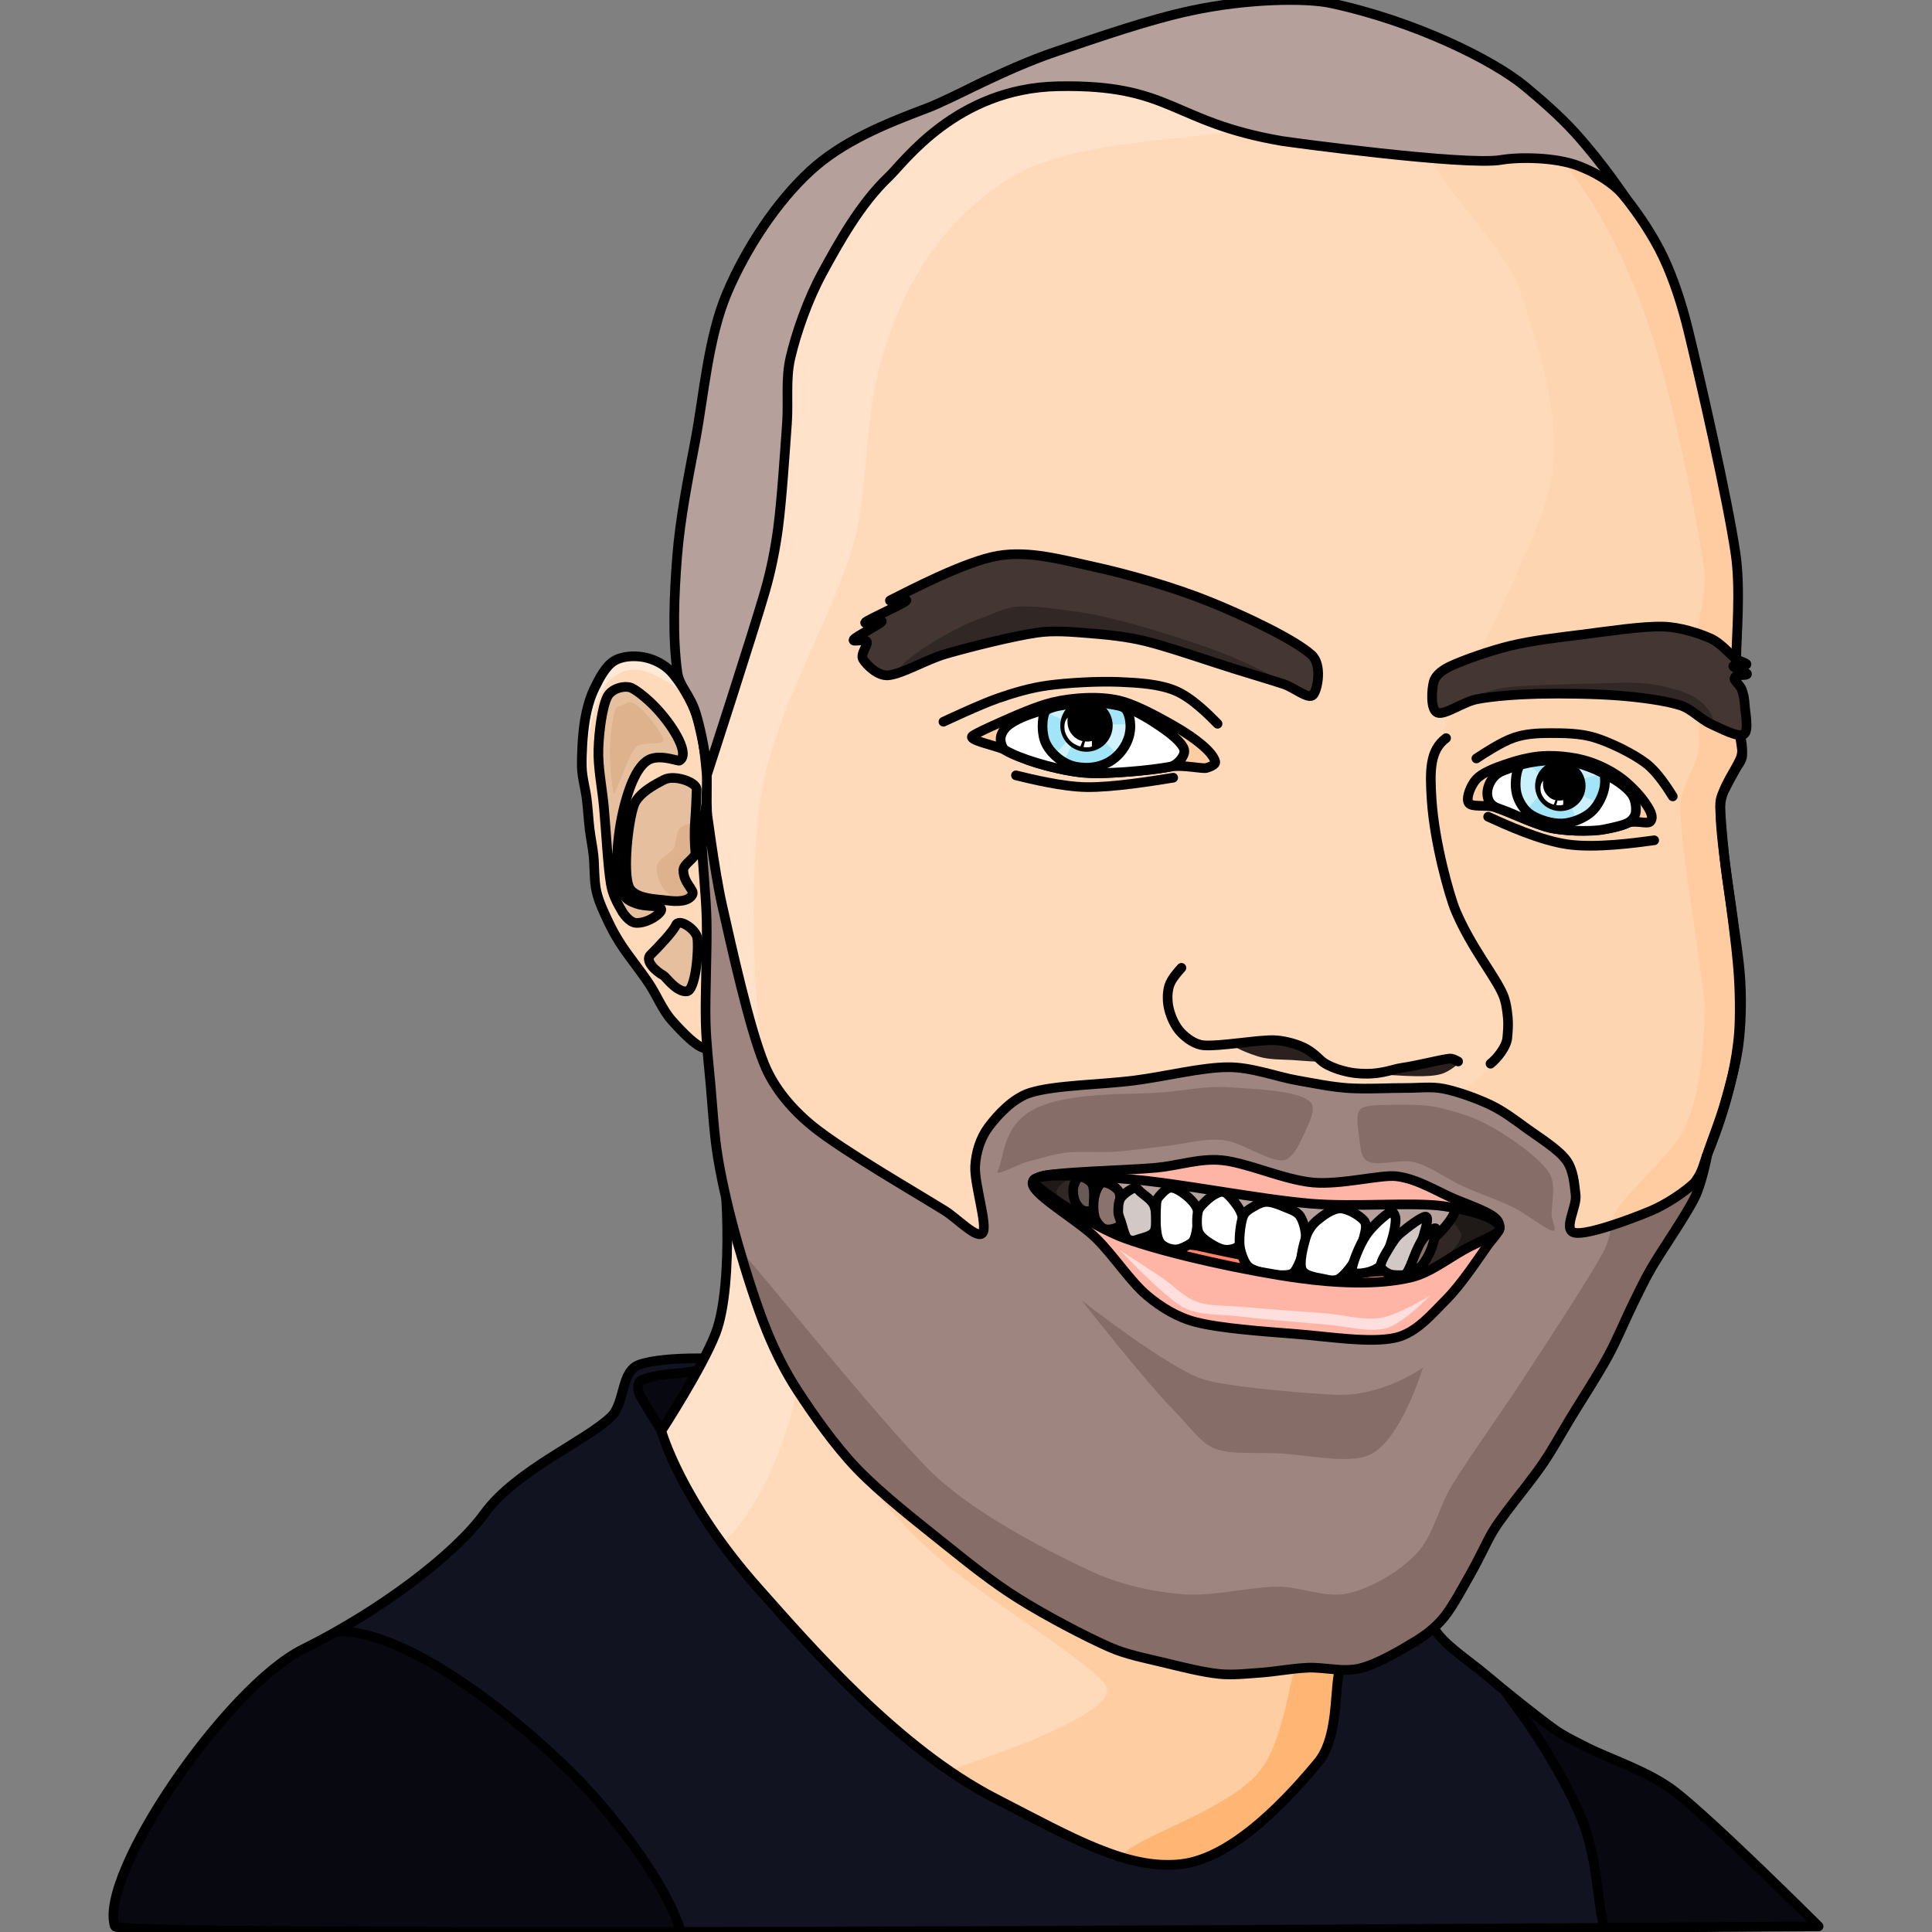 <?xml version="1.0" encoding="UTF-8" standalone="no"?><!DOCTYPE svg PUBLIC "-//W3C//DTD SVG 1.1//EN" "http://www.w3.org/Graphics/SVG/1.1/DTD/svg11.dtd"><svg width="100%" height="100%" viewBox="0 0 200 200" version="1.1" xmlns="http://www.w3.org/2000/svg" xmlns:xlink="http://www.w3.org/1999/xlink" xml:space="preserve" xmlns:serif="http://www.serif.com/" style="fill-rule:evenodd;clip-rule:evenodd;stroke-linecap:round;stroke-linejoin:round;stroke-miterlimit:1.5;"><rect x="0" y="0" width="200" height="200" fill="#808080" stroke="none"/><g id="Self"><path id="Shirt" d="M11.892,199.412c-1.73,-5.381 11.597,-24.778 19.475,-28.684c8.13,-4.031 15.725,-9.85 18.74,-13.992c3.328,-4.573 10.463,-7.491 13.143,-10.069c1.476,-1.421 0.996,-4.735 2.933,-5.4c2.729,-0.937 8.991,-0.741 13.441,-0.221c11.853,1.384 46.265,4.817 57.676,8.527c5.537,1.8 8.937,10.577 10.791,13.735c0.882,1.501 -0.518,3.695 0.337,5.211c0.943,1.672 3.489,3.28 5.321,4.821c2.075,1.747 5.374,4.397 7.132,5.658c1.06,0.76 2.257,1.31 3.416,1.909c2.076,1.071 6.374,2.461 9.041,4.52c3.994,3.084 14.923,13.985 14.923,13.985c0,0 -175.943,1.324 -176.369,0Z" style="fill:#111321;"/><clipPath id="_clip1"><path d="M11.892,199.412c-1.73,-5.381 11.597,-24.778 19.475,-28.684c8.13,-4.031 15.725,-9.85 18.74,-13.992c3.328,-4.573 10.463,-7.491 13.143,-10.069c1.476,-1.421 0.996,-4.735 2.933,-5.4c2.729,-0.937 8.991,-0.741 13.441,-0.221c11.853,1.384 46.265,4.817 57.676,8.527c5.537,1.8 8.937,10.577 10.791,13.735c0.882,1.501 -0.518,3.695 0.337,5.211c0.943,1.672 3.489,3.28 5.321,4.821c2.075,1.747 5.374,4.397 7.132,5.658c1.06,0.76 2.257,1.31 3.416,1.909c2.076,1.071 6.374,2.461 9.041,4.52c3.994,3.084 14.923,13.985 14.923,13.985c0,0 -175.943,1.324 -176.369,0Z"/></clipPath><g clip-path="url(#_clip1)"><path d="M71.343,152.192c-1.173,-1.426 -4.27,-6.219 -5.1,-7.768c-0.24,-0.448 -0.317,-1.267 0.124,-1.522c0.651,-0.377 2.503,-0.643 3.785,-0.741c1.975,-0.151 7.05,-1.33 8.065,-0.164c1.015,1.165 -1.152,5.328 -1.975,7.159c-0.661,1.472 -2.146,3.321 -2.963,3.827c-0.592,0.367 -1.493,-0.252 -1.936,-0.791Z" style="fill-opacity:0.502;stroke:#000;stroke-width:1px;"/><path d="M34.823,168.892c7.721,-0.329 20.534,10.38 26.14,16.496c4.854,5.296 14.352,18.056 7.497,20.204c-10.042,3.146 -58.782,1.712 -67.753,-1.325c-6.915,-2.341 8.859,-11.647 13.927,-16.901c5.686,-5.896 12.467,-18.144 20.189,-18.474Z" style="fill-opacity:0.502;stroke:#000;stroke-width:1px;"/><path d="M155.789,173.414c2.9,0.985 14.719,7.738 20.818,12.388c5.865,4.472 17.034,12.635 15.777,15.512c-1.256,2.876 -18.621,3.689 -23.314,1.749c-4.386,-1.812 -2.834,-6.996 -4.845,-13.386c-0.904,-2.873 -2.84,-6.342 -5.016,-9.787c-2.194,-3.473 -5.731,-7.262 -3.42,-6.476Z" style="fill-opacity:0.502;stroke:#000;stroke-width:1px;"/></g><path d="M11.892,199.412c-1.73,-5.381 11.597,-24.778 19.475,-28.684c8.13,-4.031 15.725,-9.85 18.74,-13.992c3.328,-4.573 10.463,-7.491 13.143,-10.069c1.476,-1.421 0.996,-4.735 2.933,-5.4c2.729,-0.937 8.991,-0.741 13.441,-0.221c11.853,1.384 46.265,4.817 57.676,8.527c5.537,1.8 8.937,10.577 10.791,13.735c0.882,1.501 -0.518,3.695 0.337,5.211c0.943,1.672 3.489,3.28 5.321,4.821c2.075,1.747 5.374,4.397 7.132,5.658c1.06,0.76 2.257,1.31 3.416,1.909c2.076,1.071 6.374,2.461 9.041,4.52c3.994,3.084 14.923,13.985 14.923,13.985c0,0 -175.943,1.324 -176.369,0Z" style="fill:none;stroke:#000;stroke-width:1px;"/><path id="Neck" d="M74.393,118.5c0.814,1.626 1.652,14.466 -0.319,19.541c-1.393,3.586 -5.614,10.081 -5.614,10.081c0,0 1.986,7.244 10.022,16.28c5.444,6.121 14.448,16.569 24.575,21.788c8.036,4.142 13.653,7.406 19.216,6.782c5.564,-0.625 11.449,-7.256 14.165,-10.528c1.99,-2.398 1.722,-6.682 2.13,-9.104c0.3,-1.787 1.69,-4.249 0.313,-5.426c-10.696,-9.14 -69.815,-60.048 -64.488,-49.414Z" style="fill:#ffdaba;"/><clipPath id="_clip2"><path d="M74.393,118.5c0.814,1.626 1.652,14.466 -0.319,19.541c-1.393,3.586 -5.614,10.081 -5.614,10.081c0,0 1.986,7.244 10.022,16.28c5.444,6.121 14.448,16.569 24.575,21.788c8.036,4.142 13.653,7.406 19.216,6.782c5.564,-0.625 11.449,-7.256 14.165,-10.528c1.99,-2.398 1.722,-6.682 2.13,-9.104c0.3,-1.787 1.69,-4.249 0.313,-5.426c-10.696,-9.14 -69.815,-60.048 -64.488,-49.414Z"/></clipPath><g clip-path="url(#_clip2)"><path d="M85.343,186.521c7.554,-1.141 29.95,-8.115 29.27,-11.724c-0.319,-1.694 -10.502,-7.99 -15.639,-12.015c-6.968,-5.459 -11.058,-11.962 -15.473,-17.415c-7.93,-9.796 60.667,-2.276 69.879,4.75c9.211,7.026 -6.805,28.532 -14.612,37.407c-7.754,8.814 -23.329,16.009 -32.234,15.842c-8.904,-0.167 -29.543,-15.584 -21.191,-16.845Z" style="fill:#ffcda2;"/><path d="M116.411,191.817c1.949,-1.902 10.696,-4.526 13.881,-8.341c3.185,-3.815 3.106,-11.917 5.23,-14.547c1.594,-1.975 6.212,-2.774 7.511,-1.237c1.3,1.538 0.93,7.032 0.285,10.459c-0.855,4.548 -1.299,14.041 -5.419,16.83c-4.12,2.789 -15.72,0.432 -19.302,-0.095c-1.242,-0.183 -3.085,-2.192 -2.186,-3.069Z" style="fill:#ffb675;"/><path d="M69.957,160.604c4.166,3.754 12.321,-8.699 13.183,-21.474c0.475,-7.036 -2.179,-16.192 -4.199,-19.872c-1.318,-2.403 -6.473,-4.539 -7.919,-2.211c-2.769,4.454 -8.515,21.679 -8.692,28.939c-0.134,5.494 4.823,12.092 7.627,14.618Z" style="fill:#ffe2c9;"/></g><path d="M74.393,118.5c0.814,1.626 1.652,14.466 -0.319,19.541c-1.393,3.586 -5.614,10.081 -5.614,10.081c0,0 1.986,7.244 10.022,16.28c5.444,6.121 14.448,16.569 24.575,21.788c8.036,4.142 13.653,7.406 19.216,6.782c5.564,-0.625 11.449,-7.256 14.165,-10.528c1.99,-2.398 1.722,-6.682 2.13,-9.104c0.3,-1.787 1.69,-4.249 0.313,-5.426c-10.696,-9.14 -69.815,-60.048 -64.488,-49.414Z" style="fill:none;stroke:#000;stroke-width:1px;"/><g id="Face"><path d="M179.731,68.218c-0.004,0.26 -0.189,0.468 -0.302,0.741c-0.175,0.421 -0.307,0.913 -0.345,1.343c-0.08,0.912 0.352,1.804 0.368,2.439c0.02,0.766 0.327,1.498 0.451,2.255c0.15,0.913 0.491,2.451 0.451,3.225c-0.028,0.527 -0.451,0.954 -0.694,1.422c-0.248,0.48 -0.552,0.961 -0.798,1.457c-0.254,0.515 -0.605,1.081 -0.728,1.63c-0.122,0.543 -0.049,1.115 -0.011,1.67c0.08,1.154 0.289,3.559 0.488,5.257c0.193,1.649 0.49,3.285 0.705,4.932c0.261,2.014 0.758,4.886 0.867,7.153c0.102,2.149 0.054,4.372 -0.217,6.45c-0.266,2.042 -0.894,4.2 -1.409,6.016c-0.469,1.654 -1.274,3.685 -1.68,4.877c-0.258,0.757 -0.329,1.602 -0.759,2.277c-0.807,1.266 -2.366,3.888 -4.081,5.323c-2.279,1.907 -6.353,4.148 -9.593,6.12c-4.576,2.784 -10.942,10.603 -17.863,10.585c-10.419,-0.028 -34.457,-7.195 -44.656,-10.751c-6.181,-2.155 -12.708,-7.801 -16.539,-10.585c-2.398,-1.742 -5.61,-3.278 -6.451,-6.12c-1.726,-5.838 -3.285,-23.623 -3.909,-28.909c-0.11,-0.929 0.143,-2.136 0.166,-2.802c0.014,-0.398 -0.023,-0.856 -0.028,-1.193c-0.003,-0.278 0.004,-0.555 0,-0.833c-0.004,-0.319 -0.023,-0.777 -0.027,-1.082c-0.004,-0.25 -0.001,-0.499 0,-0.749c0.001,-0.306 0.013,-0.725 0.006,-1.087c-0.027,-1.571 -0.298,-5.8 -0.172,-8.336c0.114,-2.312 0.425,-4.621 0.926,-6.881c0.816,-3.682 2.867,-10.091 3.969,-15.216c1.232,-5.723 2.195,-14.859 3.417,-19.123c0.694,-2.419 2.457,-4.406 3.917,-6.457c1.747,-2.452 3.914,-5.944 6.563,-8.256c2.888,-2.521 7.625,-5.529 10.765,-6.87c2.502,-1.069 5.933,-0.979 8.077,-1.175c1.589,-0.145 3.207,-0.219 4.787,0c6.227,0.863 24.46,3.611 32.572,5.179c5.446,1.052 12.708,2.836 16.096,4.227c1.821,0.748 3.008,2.577 4.231,4.119c1.355,1.709 2.863,3.944 3.899,6.134c1.079,2.283 1.945,4.976 2.575,7.564c1.247,5.123 4.081,17.503 4.908,23.175c0.523,3.58 0.095,8.292 0.058,10.855Z" style="fill:#ffdaba;"/><clipPath id="_clip3"><path d="M179.731,68.218c-0.004,0.26 -0.189,0.468 -0.302,0.741c-0.175,0.421 -0.307,0.913 -0.345,1.343c-0.08,0.912 0.352,1.804 0.368,2.439c0.02,0.766 0.327,1.498 0.451,2.255c0.15,0.913 0.491,2.451 0.451,3.225c-0.028,0.527 -0.451,0.954 -0.694,1.422c-0.248,0.48 -0.552,0.961 -0.798,1.457c-0.254,0.515 -0.605,1.081 -0.728,1.63c-0.122,0.543 -0.049,1.115 -0.011,1.67c0.08,1.154 0.289,3.559 0.488,5.257c0.193,1.649 0.49,3.285 0.705,4.932c0.261,2.014 0.758,4.886 0.867,7.153c0.102,2.149 0.054,4.372 -0.217,6.45c-0.266,2.042 -0.894,4.2 -1.409,6.016c-0.469,1.654 -1.274,3.685 -1.68,4.877c-0.258,0.757 -0.329,1.602 -0.759,2.277c-0.807,1.266 -2.366,3.888 -4.081,5.323c-2.279,1.907 -6.353,4.148 -9.593,6.12c-4.576,2.784 -10.942,10.603 -17.863,10.585c-10.419,-0.028 -34.457,-7.195 -44.656,-10.751c-6.181,-2.155 -12.708,-7.801 -16.539,-10.585c-2.398,-1.742 -5.61,-3.278 -6.451,-6.12c-1.726,-5.838 -3.285,-23.623 -3.909,-28.909c-0.11,-0.929 0.143,-2.136 0.166,-2.802c0.014,-0.398 -0.023,-0.856 -0.028,-1.193c-0.003,-0.278 0.004,-0.555 0,-0.833c-0.004,-0.319 -0.023,-0.777 -0.027,-1.082c-0.004,-0.25 -0.001,-0.499 0,-0.749c0.001,-0.306 0.013,-0.725 0.006,-1.087c-0.027,-1.571 -0.298,-5.8 -0.172,-8.336c0.114,-2.312 0.425,-4.621 0.926,-6.881c0.816,-3.682 2.867,-10.091 3.969,-15.216c1.232,-5.723 2.195,-14.859 3.417,-19.123c0.694,-2.419 2.457,-4.406 3.917,-6.457c1.747,-2.452 3.914,-5.944 6.563,-8.256c2.888,-2.521 7.625,-5.529 10.765,-6.87c2.502,-1.069 5.933,-0.979 8.077,-1.175c1.589,-0.145 3.207,-0.219 4.787,0c6.227,0.863 24.46,3.611 32.572,5.179c5.446,1.052 12.708,2.836 16.096,4.227c1.821,0.748 3.008,2.577 4.231,4.119c1.355,1.709 2.863,3.944 3.899,6.134c1.079,2.283 1.945,4.976 2.575,7.564c1.247,5.123 4.081,17.503 4.908,23.175c0.523,3.58 0.095,8.292 0.058,10.855Z"/></clipPath><g clip-path="url(#_clip3)"><path d="M148.378,14.051c-2.867,2.341 7.123,10.348 9.041,16.239c1.992,6.12 4.537,13.803 2.913,20.479c-1.62,6.661 -9.591,20.567 -12.088,28.152c-0.445,1.354 0.019,6.75 1.265,11.507c1.061,4.05 2.85,7.618 3.382,8.033c0.725,0.566 3.409,3.643 3.227,7.54c-0.032,0.679 -0.132,1.848 -0.462,2.503c-2.238,4.44 -10.235,7.516 -7.412,5.819c1.043,-0.627 13.296,19.41 14.568,18.259c4.274,-3.869 14.893,-6.343 19.354,-16.862c6.568,-15.49 6.537,-39.982 8.47,-43.016c5.109,-8.018 -0.69,-19.186 -3.285,-28.333c-2.669,-9.41 -6.233,-23.074 -12.729,-28.127c-6.496,-5.054 -23.377,-4.534 -26.244,-2.193Z" style="fill:#fed5b1;"/><path d="M160.406,15.128c4.629,5.183 7.5,10.925 9.754,17.082c2.663,7.27 5.366,20.541 6.22,26.539c0.448,3.138 -1.005,6.338 -1.093,9.446c-0.086,3.071 0.718,6.13 0.569,9.199c-0.077,1.585 -1.532,3.412 -1.842,5.494c-0.462,3.097 2.535,19.278 2.478,21.685c-0.076,3.252 -0.375,8.204 -1.962,11.896c-1.593,3.709 -8.135,8.243 -7.598,10.354c0.537,2.11 7.417,3.731 10.819,2.308c3.856,-1.614 11.118,-6.387 12.319,-11.99c1.751,-8.178 -0.894,-24.739 -1.809,-37.08c-1.046,-14.114 -1.67,-36.673 -4.468,-47.602c-1.802,-7.036 -8.423,-15.083 -12.321,-17.971c-2.969,-2.2 -13.528,-2.115 -11.066,0.64Z" style="fill:#fecca0;"/><path d="M80.741,116.755c-2.625,-6.006 -3.399,-23.244 -2.13,-33.327c1.201,-9.546 7.588,-19.31 9.743,-27.169c1.783,-6.506 0.793,-12.197 3.184,-19.987c1.483,-4.83 5.022,-13.412 13.88,-18.318c8.031,-4.448 25.046,-3.148 24.694,-5.734c-0.739,-5.44 -31.79,-15.847 -43.008,-8.586c-11.219,7.261 -21.927,33.119 -24.301,52.15c-2.409,19.304 6.858,53.517 9.848,63.679c0.802,2.728 9.076,-0.452 8.09,-2.708Z" style="fill:#ffe2c9;"/></g><path d="M179.731,68.218c-0.004,0.26 -0.189,0.468 -0.302,0.741c-0.175,0.421 -0.307,0.913 -0.345,1.343c-0.08,0.912 0.352,1.804 0.368,2.439c0.02,0.766 0.327,1.498 0.451,2.255c0.15,0.913 0.491,2.451 0.451,3.225c-0.028,0.527 -0.451,0.954 -0.694,1.422c-0.248,0.48 -0.552,0.961 -0.798,1.457c-0.254,0.515 -0.605,1.081 -0.728,1.63c-0.122,0.543 -0.049,1.115 -0.011,1.67c0.08,1.154 0.289,3.559 0.488,5.257c0.193,1.649 0.49,3.285 0.705,4.932c0.261,2.014 0.758,4.886 0.867,7.153c0.102,2.149 0.054,4.372 -0.217,6.45c-0.266,2.042 -0.894,4.2 -1.409,6.016c-0.469,1.654 -1.274,3.685 -1.68,4.877c-0.258,0.757 -0.329,1.602 -0.759,2.277c-0.807,1.266 -2.366,3.888 -4.081,5.323c-2.279,1.907 -6.353,4.148 -9.593,6.12c-4.576,2.784 -10.942,10.603 -17.863,10.585c-10.419,-0.028 -34.457,-7.195 -44.656,-10.751c-6.181,-2.155 -12.708,-7.801 -16.539,-10.585c-2.398,-1.742 -5.61,-3.278 -6.451,-6.12c-1.726,-5.838 -3.285,-23.623 -3.909,-28.909c-0.11,-0.929 0.143,-2.136 0.166,-2.802c0.014,-0.398 -0.023,-0.856 -0.028,-1.193c-0.003,-0.278 0.004,-0.555 0,-0.833c-0.004,-0.319 -0.023,-0.777 -0.027,-1.082c-0.004,-0.25 -0.001,-0.499 0,-0.749c0.001,-0.306 0.013,-0.725 0.006,-1.087c-0.027,-1.571 -0.298,-5.8 -0.172,-8.336c0.114,-2.312 0.425,-4.621 0.926,-6.881c0.816,-3.682 2.867,-10.091 3.969,-15.216c1.232,-5.723 2.195,-14.859 3.417,-19.123c0.694,-2.419 2.457,-4.406 3.917,-6.457c1.747,-2.452 3.914,-5.944 6.563,-8.256c2.888,-2.521 7.625,-5.529 10.765,-6.87c2.502,-1.069 5.933,-0.979 8.077,-1.175c1.589,-0.145 3.207,-0.219 4.787,0c6.227,0.863 24.46,3.611 32.572,5.179c5.446,1.052 12.708,2.836 16.096,4.227c1.821,0.748 3.008,2.577 4.231,4.119c1.355,1.709 2.863,3.944 3.899,6.134c1.079,2.283 1.945,4.976 2.575,7.564c1.247,5.123 4.081,17.503 4.908,23.175c0.523,3.58 0.095,8.292 0.058,10.855Z" style="fill:none;stroke:#000;stroke-width:1px;"/><path d="M176.656,119.697c0,0 2.898,-6.556 3.368,-12.843c0.118,-1.571 0.096,-4.327 -0.083,-6.499c-0.505,-6.17 -1.947,-13.446 -1.848,-16.927c0.055,-1.945 1.83,-3.953 2.173,-5.175c0.194,-0.693 -0.014,-1.667 -0.118,-2.155" style="fill:none;stroke:#000;stroke-width:1px;"/></g><g id="Ear"><path d="M73.207,108.527c0.866,-0.148 1.568,-2.389 1.565,-3.74c-0.007,-3.173 -1.173,-10.416 -1.654,-16.717c-0.24,-3.16 0.172,-6.419 0.023,-8.132c-0.173,-1.998 -0.433,-4.191 -1.044,-5.924c-0.575,-1.63 -1.716,-3.476 -2.622,-4.472c-0.715,-0.787 -1.825,-1.323 -2.813,-1.507c-0.987,-0.184 -2.26,-0.134 -3.114,0.402c-0.854,0.535 -1.507,1.775 -2.009,2.813c-0.502,1.038 -0.816,2.243 -1.004,3.415c-0.218,1.356 -0.335,3.382 -0.302,4.722c0.028,1.117 0.368,2.243 0.502,3.315c0.13,1.035 0.185,2.143 0.302,3.114c0.109,0.907 0.302,1.804 0.402,2.712c0.117,1.072 0.05,2.579 0.301,3.717c0.24,1.087 0.77,2.177 1.206,3.115c0.404,0.87 0.88,1.709 1.406,2.511c0.703,1.072 1.942,2.618 2.813,3.918c0.847,1.265 1.404,2.758 2.411,3.881c1.007,1.123 2.765,3.004 3.631,2.857Z" style="fill:#ffdaba;"/><clipPath id="_clip4"><path d="M73.207,108.527c0.866,-0.148 1.568,-2.389 1.565,-3.74c-0.007,-3.173 -1.173,-10.416 -1.654,-16.717c-0.24,-3.16 0.172,-6.419 0.023,-8.132c-0.173,-1.998 -0.433,-4.191 -1.044,-5.924c-0.575,-1.63 -1.716,-3.476 -2.622,-4.472c-0.715,-0.787 -1.825,-1.323 -2.813,-1.507c-0.987,-0.184 -2.26,-0.134 -3.114,0.402c-0.854,0.535 -1.507,1.775 -2.009,2.813c-0.502,1.038 -0.816,2.243 -1.004,3.415c-0.218,1.356 -0.335,3.382 -0.302,4.722c0.028,1.117 0.368,2.243 0.502,3.315c0.13,1.035 0.185,2.143 0.302,3.114c0.109,0.907 0.302,1.804 0.402,2.712c0.117,1.072 0.05,2.579 0.301,3.717c0.24,1.087 0.77,2.177 1.206,3.115c0.404,0.87 0.88,1.709 1.406,2.511c0.703,1.072 1.942,2.618 2.813,3.918c0.847,1.265 1.404,2.758 2.411,3.881c1.007,1.123 2.765,3.004 3.631,2.857Z"/></clipPath><g clip-path="url(#_clip4)"><path d="M60.393,75.762c0.285,-1.998 1.233,-4.647 1.905,-5.928c0.427,-0.815 1.394,-1.46 2.127,-1.759c0.7,-0.285 1.532,-0.207 2.269,-0.034c0.778,0.183 1.739,0.543 2.398,1.132c0.756,0.678 2.129,2.691 2.139,2.931c0.011,0.241 -1.342,-1.057 -2.078,-1.487c-0.751,-0.439 -1.691,-0.953 -2.427,-1.147c-0.642,-0.17 -1.362,-0.232 -1.991,-0.02c-0.661,0.221 -1.523,0.693 -1.975,1.35c-0.215,0.312 -1.266,2.267 -1.665,4.667c-0.084,0.503 -0.285,2.021 -0.237,3.721c0.051,1.824 0.513,4.226 0.644,5.981c0.054,0.72 0.531,3.339 0.567,4.663c0.007,0.251 0.047,1.655 0.403,2.985c0.535,1.995 1.453,4.121 1.414,4.311c-0.108,0.521 -2.177,-5.2 -2.181,-5.057c-0.028,0.885 -0.998,-10.516 -1.113,-10.25c-0.332,0.764 -0.483,-4.061 -0.199,-6.059Z" style="fill:#ffead8;"/></g><path d="M73.207,108.527c0.866,-0.148 1.568,-2.389 1.565,-3.74c-0.007,-3.173 -1.173,-10.416 -1.654,-16.717c-0.24,-3.16 0.172,-6.419 0.023,-8.132c-0.173,-1.998 -0.433,-4.191 -1.044,-5.924c-0.575,-1.63 -1.716,-3.476 -2.622,-4.472c-0.715,-0.787 -1.825,-1.323 -2.813,-1.507c-0.987,-0.184 -2.26,-0.134 -3.114,0.402c-0.854,0.535 -1.507,1.775 -2.009,2.813c-0.502,1.038 -0.816,2.243 -1.004,3.415c-0.218,1.356 -0.335,3.382 -0.302,4.722c0.028,1.117 0.368,2.243 0.502,3.315c0.13,1.035 0.185,2.143 0.302,3.114c0.109,0.907 0.302,1.804 0.402,2.712c0.117,1.072 0.05,2.579 0.301,3.717c0.24,1.087 0.77,2.177 1.206,3.115c0.404,0.87 0.88,1.709 1.406,2.511c0.703,1.072 1.942,2.618 2.813,3.918c0.847,1.265 1.404,2.758 2.411,3.881c1.007,1.123 2.765,3.004 3.631,2.857Z" style="fill:none;stroke:#000;stroke-width:1px;"/><path d="M63.245,91.566c-0.321,-1.814 -0.514,-5.696 -0.73,-8.028c-0.184,-1.989 -0.626,-4.063 -0.566,-5.966c0.058,-1.843 0.386,-4.382 0.926,-5.452c0.377,-0.747 1.498,-1.152 2.315,-0.97c0.48,0.107 1.8,1.126 2.828,2.244c1.844,2.006 3.412,4.741 2.31,5.344c-0.144,0.079 -1.651,-0.565 -2.845,-0.218c-1.011,0.294 -1.656,1.627 -1.83,1.983c-0.85,1.735 -1.714,5.132 -1.763,8.321c-0.011,0.689 -0.101,3.011 0.93,4.147c0.292,0.322 1.018,0.578 1.357,0.663c1.048,0.26 2.21,0.045 2.281,0.501c0.065,0.412 -1.453,1.493 -2.649,1.4c-0.665,-0.052 -1.303,-1.009 -1.364,-1.113c-0.595,-1.009 -1.019,-1.84 -1.2,-2.856Z" style="fill:#e5bf9e;"/><clipPath id="_clip5"><path d="M63.245,91.566c-0.321,-1.814 -0.514,-5.696 -0.73,-8.028c-0.184,-1.989 -0.626,-4.063 -0.566,-5.966c0.058,-1.843 0.386,-4.382 0.926,-5.452c0.377,-0.747 1.498,-1.152 2.315,-0.97c0.48,0.107 1.8,1.126 2.828,2.244c1.844,2.006 3.412,4.741 2.31,5.344c-0.144,0.079 -1.651,-0.565 -2.845,-0.218c-1.011,0.294 -1.656,1.627 -1.83,1.983c-0.85,1.735 -1.714,5.132 -1.763,8.321c-0.011,0.689 -0.101,3.011 0.93,4.147c0.292,0.322 1.018,0.578 1.357,0.663c1.048,0.26 2.21,0.045 2.281,0.501c0.065,0.412 -1.453,1.493 -2.649,1.4c-0.665,-0.052 -1.303,-1.009 -1.364,-1.113c-0.595,-1.009 -1.019,-1.84 -1.2,-2.856Z"/></clipPath><g clip-path="url(#_clip5)"><path d="M68.655,76.52c-0.162,-0.762 -2.9,-4.523 -3.82,-3.725c-0.168,0.146 -1.049,0.246 -1.178,0.751c-0.266,1.044 -0.522,2.688 -0.52,4.275c0.003,2.002 0.312,3.903 0.346,4.267c0.075,0.793 1.46,-3.788 2.322,-4.715c0.675,-0.727 3.012,-0.09 2.85,-0.853Z" style="fill:#ddb28c;"/></g><path d="M63.245,91.566c-0.321,-1.814 -0.514,-5.696 -0.73,-8.028c-0.184,-1.989 -0.626,-4.063 -0.566,-5.966c0.058,-1.843 0.386,-4.382 0.926,-5.452c0.377,-0.747 1.498,-1.152 2.315,-0.97c0.48,0.107 1.8,1.126 2.828,2.244c1.844,2.006 3.412,4.741 2.31,5.344c-0.144,0.079 -1.651,-0.565 -2.845,-0.218c-1.011,0.294 -1.656,1.627 -1.83,1.983c-0.85,1.735 -1.714,5.132 -1.763,8.321c-0.011,0.689 -0.101,3.011 0.93,4.147c0.292,0.322 1.018,0.578 1.357,0.663c1.048,0.26 2.21,0.045 2.281,0.501c0.065,0.412 -1.453,1.493 -2.649,1.4c-0.665,-0.052 -1.303,-1.009 -1.364,-1.113c-0.595,-1.009 -1.019,-1.84 -1.2,-2.856Z" style="fill:none;stroke:#000;stroke-width:1px;"/><path d="M65.083,91.734c0.491,1.36 2.974,1.346 4.073,1.492c0.857,0.113 2.118,0.148 2.52,-0.618c0.26,-0.494 -0.93,-1.169 -0.935,-2.524c-0.002,-0.673 1.306,-1.259 1.249,-1.848c-0.067,-0.677 -0.141,-1.919 -0.029,-3.34c0.08,-1.005 0.134,-2.443 0.155,-3.138c0.016,-0.502 -0.78,-0.875 -1.314,-1.04c-0.562,-0.173 -1.448,-0.315 -2.058,0c-0.866,0.447 -2.703,1.378 -3.137,2.684c-0.61,1.836 -1.115,6.695 -0.524,8.332Z" style="fill:#e5bf9e;"/><clipPath id="_clip6"><path d="M65.083,91.734c0.491,1.36 2.974,1.346 4.073,1.492c0.857,0.113 2.118,0.148 2.52,-0.618c0.26,-0.494 -0.93,-1.169 -0.935,-2.524c-0.002,-0.673 1.306,-1.259 1.249,-1.848c-0.067,-0.677 -0.141,-1.919 -0.029,-3.34c0.08,-1.005 0.134,-2.443 0.155,-3.138c0.016,-0.502 -0.78,-0.875 -1.314,-1.04c-0.562,-0.173 -1.448,-0.315 -2.058,0c-0.866,0.447 -2.703,1.378 -3.137,2.684c-0.61,1.836 -1.115,6.695 -0.524,8.332Z"/></clipPath><g clip-path="url(#_clip6)"><path d="M71.938,85.225c-0.393,0.022 -1.193,0.044 -1.673,0.658c-0.228,0.291 -0.316,1.722 -0.521,1.955c-0.657,0.745 -1.629,1.1 -1.743,1.861c-0.115,0.762 0.35,2.092 1.056,2.708c0.706,0.616 2.478,1.847 3.179,0.987c0.721,-0.886 1.2,-4.942 1.151,-6.304c-0.029,-0.786 -0.869,-1.897 -1.449,-1.865Z" style="fill:#ddb28c;"/></g><path d="M65.083,91.734c0.491,1.36 2.974,1.346 4.073,1.492c0.857,0.113 2.118,0.148 2.52,-0.618c0.26,-0.494 -0.93,-1.169 -0.935,-2.524c-0.002,-0.673 1.306,-1.259 1.249,-1.848c-0.067,-0.677 -0.141,-1.919 -0.029,-3.34c0.08,-1.005 0.134,-2.443 0.155,-3.138c0.016,-0.502 -0.78,-0.875 -1.314,-1.04c-0.562,-0.173 -1.448,-0.315 -2.058,0c-0.866,0.447 -2.703,1.378 -3.137,2.684c-0.61,1.836 -1.115,6.695 -0.524,8.332Z" style="fill:none;stroke:#000;stroke-width:1px;"/><path d="M67.338,98.846c0.772,-0.754 2.389,-2.465 2.63,-3.069c0.316,-0.791 2.072,0.445 2.209,1.286c0.186,1.142 -0.148,5.497 -1.094,5.566c-1.071,0.079 -2.153,-1.509 -2.4,-1.643c-0.882,-0.481 -1.944,-1.555 -1.345,-2.14Z" style="fill:#e5bf9e;stroke:#000;stroke-width:1px;"/></g><path id="Hair" d="M73.228,80.061c0,0 -0.265,-3.147 -1.195,-6.224c-0.576,-1.905 -1.709,-2.786 -1.909,-4.212c-0.514,-3.67 -0.342,-7.976 -0.033,-11.945c0.313,-4.023 1.146,-8.151 1.911,-12.193c0.864,-4.565 1.304,-10.57 3.276,-15.196c1.971,-4.625 5.115,-9.378 8.553,-12.557c3.358,-3.104 7.795,-4.903 12.075,-6.514c2.766,-1.042 7.827,-3.986 13.459,-5.897c4.527,-1.536 9.575,-3.291 13.971,-4.229c5.928,-1.266 11.914,-1.302 14.411,-0.769c8.71,1.859 16.866,5.905 20.154,8.646c1.434,1.196 3.485,2.934 5.182,4.811c2.899,3.209 5.208,6.708 5.208,6.708c0,0 -1.289,-1.947 -4.905,-3.325c-2.344,-0.893 -6.086,-0.938 -8.013,-0.608c-3.685,0.631 -22.003,-1.845 -22.722,-1.969c-11.472,-1.979 -11.332,-5.893 -23.147,-5.658c-10.497,0.209 -15.912,7.866 -17.502,9.368c-2.942,2.78 -5.202,6.87 -6.897,9.991c-1.485,2.733 -2.669,6.142 -3.276,8.735c-0.519,2.219 -0.199,4.553 -0.364,6.825c-0.212,2.927 -0.531,7.84 -0.91,10.737c-0.293,2.241 -0.74,4.47 -1.365,6.642c-1.221,4.246 -5.962,18.833 -5.962,18.833Z" style="fill:#b5a09b;stroke:#000;stroke-width:1px;"/><path id="Beard" d="M73.097,83.428c0,0 0.881,6.837 1.638,10.195c1.005,4.462 2.825,12.746 4.395,16.576c1.029,2.51 2.914,4.696 5.023,6.404c3.118,2.525 10.757,6.913 13.687,8.748c1.272,0.796 3.375,3.032 3.893,2.261c0.518,-0.772 -0.884,-5.065 -0.785,-6.889c0.078,-1.424 0.529,-2.907 1.383,-4.05c0.946,-1.266 2.525,-2.98 4.293,-3.545c2.517,-0.803 7.385,-0.836 10.812,-1.278c3.256,-0.42 6.946,-1.372 9.752,-1.374c2.404,-0.001 5.025,1.002 7.084,1.362c1.75,0.307 3.496,0.677 5.269,0.801c1.886,0.131 4.398,-0.024 6.05,-0.013c1.286,0.009 2.596,-0.173 3.857,0.081c1.448,0.291 3.407,0.989 4.829,1.666c1.326,0.631 2.511,1.53 3.699,2.395c1.309,0.953 3.302,2.167 4.158,3.323c0.742,1.004 0.832,2.376 0.977,3.616c0.147,1.253 -1.371,3.635 -0.097,3.905c1.296,0.274 5.795,-1.389 7.87,-2.261c1.678,-0.705 3.613,-2.024 4.581,-2.972c0.708,-0.695 1.224,-2.976 1.222,-2.715c-0.002,0.261 -0.576,2.952 -1.235,4.284c-0.956,1.935 -3.44,5.496 -4.504,7.328c-0.69,1.187 -1.278,2.431 -1.884,3.662c-0.753,1.532 -1.658,3.735 -2.637,5.526c-1.08,1.976 -2.72,4.482 -3.842,6.331c-0.964,1.586 -1.846,3.225 -2.894,4.757c-1.098,1.608 -2.831,3.708 -3.699,4.887c-0.525,0.712 -1.064,1.42 -1.508,2.186c-0.616,1.06 -1.41,2.812 -2.188,4.179c-0.836,1.468 -1.874,3.45 -2.827,4.629c-0.794,0.981 -1.815,1.788 -2.894,2.443c-1.446,0.879 -3.921,2.368 -5.786,2.829c-1.748,0.432 -3.686,-0.139 -5.401,-0.064c-1.636,0.071 -3.354,0.407 -4.886,0.514c-1.433,0.1 -2.879,0.276 -4.308,0.129c-1.66,-0.172 -3.787,-0.701 -5.657,-1.158c-1.886,-0.461 -3.863,-0.818 -5.658,-1.607c-2.512,-1.104 -6.577,-3.243 -9.413,-5.017c-2.673,-1.672 -5.145,-3.65 -7.602,-5.626c-2.791,-2.243 -6.597,-5.19 -9.142,-7.835c-2.336,-2.428 -4.571,-5.66 -6.128,-8.037c-1.28,-1.955 -2.334,-4.064 -3.215,-6.229c-1.038,-2.551 -2.176,-6.131 -3.014,-9.083c-0.805,-2.84 -1.54,-5.888 -2.009,-8.627c-0.441,-2.578 -0.586,-5.417 -0.803,-7.806c-0.198,-2.174 -0.451,-4.347 -0.503,-6.53c-0.067,-2.829 0.167,-7.311 0.101,-10.448c-0.06,-2.795 -0.491,-6.396 -0.5,-8.372c-0.005,-1.17 0.446,-3.481 0.446,-3.481Z" style="fill:#9f8580;"/><clipPath id="_clip7"><path d="M73.097,83.428c0,0 0.881,6.837 1.638,10.195c1.005,4.462 2.825,12.746 4.395,16.576c1.029,2.51 2.914,4.696 5.023,6.404c3.118,2.525 10.757,6.913 13.687,8.748c1.272,0.796 3.375,3.032 3.893,2.261c0.518,-0.772 -0.884,-5.065 -0.785,-6.889c0.078,-1.424 0.529,-2.907 1.383,-4.05c0.946,-1.266 2.525,-2.98 4.293,-3.545c2.517,-0.803 7.385,-0.836 10.812,-1.278c3.256,-0.42 6.946,-1.372 9.752,-1.374c2.404,-0.001 5.025,1.002 7.084,1.362c1.75,0.307 3.496,0.677 5.269,0.801c1.886,0.131 4.398,-0.024 6.05,-0.013c1.286,0.009 2.596,-0.173 3.857,0.081c1.448,0.291 3.407,0.989 4.829,1.666c1.326,0.631 2.511,1.53 3.699,2.395c1.309,0.953 3.302,2.167 4.158,3.323c0.742,1.004 0.832,2.376 0.977,3.616c0.147,1.253 -1.371,3.635 -0.097,3.905c1.296,0.274 5.795,-1.389 7.87,-2.261c1.678,-0.705 3.613,-2.024 4.581,-2.972c0.708,-0.695 1.224,-2.976 1.222,-2.715c-0.002,0.261 -0.576,2.952 -1.235,4.284c-0.956,1.935 -3.44,5.496 -4.504,7.328c-0.69,1.187 -1.278,2.431 -1.884,3.662c-0.753,1.532 -1.658,3.735 -2.637,5.526c-1.08,1.976 -2.72,4.482 -3.842,6.331c-0.964,1.586 -1.846,3.225 -2.894,4.757c-1.098,1.608 -2.831,3.708 -3.699,4.887c-0.525,0.712 -1.064,1.42 -1.508,2.186c-0.616,1.06 -1.41,2.812 -2.188,4.179c-0.836,1.468 -1.874,3.45 -2.827,4.629c-0.794,0.981 -1.815,1.788 -2.894,2.443c-1.446,0.879 -3.921,2.368 -5.786,2.829c-1.748,0.432 -3.686,-0.139 -5.401,-0.064c-1.636,0.071 -3.354,0.407 -4.886,0.514c-1.433,0.1 -2.879,0.276 -4.308,0.129c-1.66,-0.172 -3.787,-0.701 -5.657,-1.158c-1.886,-0.461 -3.863,-0.818 -5.658,-1.607c-2.512,-1.104 -6.577,-3.243 -9.413,-5.017c-2.673,-1.672 -5.145,-3.65 -7.602,-5.626c-2.791,-2.243 -6.597,-5.19 -9.142,-7.835c-2.336,-2.428 -4.571,-5.66 -6.128,-8.037c-1.28,-1.955 -2.334,-4.064 -3.215,-6.229c-1.038,-2.551 -2.176,-6.131 -3.014,-9.083c-0.805,-2.84 -1.54,-5.888 -2.009,-8.627c-0.441,-2.578 -0.586,-5.417 -0.803,-7.806c-0.198,-2.174 -0.451,-4.347 -0.503,-6.53c-0.067,-2.829 0.167,-7.311 0.101,-10.448c-0.06,-2.795 -0.491,-6.396 -0.5,-8.372c-0.005,-1.17 0.446,-3.481 0.446,-3.481Z"/></clipPath><g clip-path="url(#_clip7)"><path d="M76.502,129.356c0.771,0.378 16.22,19.938 20.981,24.02c4.529,3.885 11.199,7.282 15.342,9.224c2.963,1.389 6.277,2.152 9.513,2.427c3.236,0.275 7.023,-0.76 9.903,-0.777c2.47,-0.013 4.984,1.246 7.379,0.68c2.395,-0.566 5.211,-2.217 6.991,-4.078c1.78,-1.861 2.298,-4.816 3.689,-7.087c1.894,-3.091 5.171,-7.6 7.671,-11.457c2.621,-4.046 6.532,-9.96 8.058,-12.816c0.701,-1.311 0.796,-2.866 1.101,-4.32c0.399,-1.905 -0.201,-5.221 1.292,-7.111c1.512,-1.913 5.449,-4.013 7.779,-4.369c2.172,-0.332 6.202,0.036 6.202,2.233c0,5.34 -1.528,20.799 -6.202,29.807c-4.838,9.326 -16.79,20.812 -22.828,26.152c-3.654,3.232 -8.549,5.358 -13.398,5.888c-6.759,0.739 -18.59,1.327 -27.15,-1.456c-8.56,-2.784 -18.377,-7.7 -24.212,-15.244c-6.053,-7.826 -15.157,-33.209 -12.111,-31.716Z" style="fill:#876d67;"/><path d="M111.957,134.599c0,0 9.182,7.186 12.712,8.222c2.848,0.836 11.415,1.486 13.669,1.565c4.848,0.17 8.962,-2.812 8.962,-2.812c0,0 -2.339,7.811 -5.674,9.095c-2.055,0.792 -5.224,0.109 -8.672,-0.178c-2.607,-0.217 -5.543,0.176 -7.309,-0.575c-1.418,-0.603 -2.68,-2.471 -4.142,-3.93c-2.696,-2.692 -9.546,-11.387 -9.546,-11.387Z" style="fill:#876d67;"/><path d="M103.316,121.136c0.413,-0.652 0.48,-3.233 1.986,-4.964c1.622,-1.865 4.361,-2.315 6.262,-2.586c2.802,-0.4 5.885,-0.315 8.49,-0.487c2.38,-0.158 4.756,-0.712 7.136,-0.549c2.611,0.178 7.545,0.338 8.534,1.619c0.521,0.676 -0.189,2.061 -0.831,3.443c-0.625,1.347 -0.993,1.91 -1.573,2.328c-1.227,0.886 -4.584,-1.699 -6.697,-1.915c-1.995,-0.204 -4.113,0.418 -5.984,0.618c-1.748,0.187 -3.528,0.469 -5.243,0.582c-1.679,0.111 -3.544,-0.075 -5.049,0.098c-1.352,0.155 -2.804,0.637 -3.976,0.939c-1.025,0.265 -3.596,1.73 -3.055,0.874Z" style="fill:#876d67;"/><path d="M141.32,120.026c-0.463,-0.465 -0.487,-1.29 -0.629,-2.378c-0.143,-1.089 -0.404,-2.44 0.243,-2.905c0.516,-0.371 2.356,-0.375 3.457,-0.382c1.655,-0.011 3.222,-0.029 4.727,0.338c2.602,0.634 4.028,1.197 5.815,2.262c1.874,1.117 4.483,2.967 5.431,4.44c0.795,1.235 0.2,3.396 0.26,4.398c0.032,0.539 0.626,1.726 0.098,1.617c-0.668,-0.139 -2.68,-1.738 -4.107,-2.448c-1.55,-0.77 -3.501,-1.402 -5.19,-2.175c-1.675,-0.766 -3.262,-2.001 -4.946,-2.462c-1.662,-0.455 -4.235,0.626 -5.159,-0.305Z" style="fill:#876d67;"/></g><path d="M73.097,83.428c0,0 0.881,6.837 1.638,10.195c1.005,4.462 2.825,12.746 4.395,16.576c1.029,2.51 2.914,4.696 5.023,6.404c3.118,2.525 10.757,6.913 13.687,8.748c1.272,0.796 3.375,3.032 3.893,2.261c0.518,-0.772 -0.884,-5.065 -0.785,-6.889c0.078,-1.424 0.529,-2.907 1.383,-4.05c0.946,-1.266 2.525,-2.98 4.293,-3.545c2.517,-0.803 7.385,-0.836 10.812,-1.278c3.256,-0.42 6.946,-1.372 9.752,-1.374c2.404,-0.001 5.025,1.002 7.084,1.362c1.75,0.307 3.496,0.677 5.269,0.801c1.886,0.131 4.398,-0.024 6.05,-0.013c1.286,0.009 2.596,-0.173 3.857,0.081c1.448,0.291 3.407,0.989 4.829,1.666c1.326,0.631 2.511,1.53 3.699,2.395c1.309,0.953 3.302,2.167 4.158,3.323c0.742,1.004 0.832,2.376 0.977,3.616c0.147,1.253 -1.371,3.635 -0.097,3.905c1.296,0.274 5.795,-1.389 7.87,-2.261c1.678,-0.705 3.613,-2.024 4.581,-2.972c0.708,-0.695 1.224,-2.976 1.222,-2.715c-0.002,0.261 -0.576,2.952 -1.235,4.284c-0.956,1.935 -3.44,5.496 -4.504,7.328c-0.69,1.187 -1.278,2.431 -1.884,3.662c-0.753,1.532 -1.658,3.735 -2.637,5.526c-1.08,1.976 -2.72,4.482 -3.842,6.331c-0.964,1.586 -1.846,3.225 -2.894,4.757c-1.098,1.608 -2.831,3.708 -3.699,4.887c-0.525,0.712 -1.064,1.42 -1.508,2.186c-0.616,1.06 -1.41,2.812 -2.188,4.179c-0.836,1.468 -1.874,3.45 -2.827,4.629c-0.794,0.981 -1.815,1.788 -2.894,2.443c-1.446,0.879 -3.921,2.368 -5.786,2.829c-1.748,0.432 -3.686,-0.139 -5.401,-0.064c-1.636,0.071 -3.354,0.407 -4.886,0.514c-1.433,0.1 -2.879,0.276 -4.308,0.129c-1.66,-0.172 -3.787,-0.701 -5.657,-1.158c-1.886,-0.461 -3.863,-0.818 -5.658,-1.607c-2.512,-1.104 -6.577,-3.243 -9.413,-5.017c-2.673,-1.672 -5.145,-3.65 -7.602,-5.626c-2.791,-2.243 -6.597,-5.19 -9.142,-7.835c-2.336,-2.428 -4.571,-5.66 -6.128,-8.037c-1.28,-1.955 -2.334,-4.064 -3.215,-6.229c-1.038,-2.551 -2.176,-6.131 -3.014,-9.083c-0.805,-2.84 -1.54,-5.888 -2.009,-8.627c-0.441,-2.578 -0.586,-5.417 -0.803,-7.806c-0.198,-2.174 -0.451,-4.347 -0.503,-6.53c-0.067,-2.829 0.167,-7.311 0.101,-10.448c-0.06,-2.795 -0.491,-6.396 -0.5,-8.372c-0.005,-1.17 0.446,-3.481 0.446,-3.481Z" style="fill:none;stroke:#000;stroke-width:1px;"/><g id="Mouth"><path d="M106.943,122.284c-0.69,1.042 4.592,3.958 6.558,5.929c1.855,1.86 3.527,4.454 5.235,5.894c1.456,1.227 3.168,2.267 5.012,2.744c2.565,0.664 6.924,0.97 10.378,1.241c3.441,0.269 7.747,0.978 10.347,0.383c2.135,-0.489 3.704,-2.402 5.249,-3.954c1.593,-1.6 3.4,-4.369 4.308,-5.647c0.448,-0.63 1.468,-1.597 1.141,-2.019c-2.852,-3.678 -20.484,-2.705 -28.522,-3.467c-6.549,-0.62 -18.416,-3.049 -19.706,-1.104Z" style="fill:#ffb5a6;stroke:#000;stroke-width:1px;"/><path d="M115.909,129.386c0,0 4.458,4.748 6.495,5.893c1.687,0.948 3.803,0.737 5.724,0.975c2.471,0.305 6.535,0.651 9.1,0.856c2.095,0.168 4.495,0.87 6.293,0.374c1.798,-0.497 4.495,-3.35 4.495,-3.35c0,0 -3.247,1.986 -5.046,2.289c-1.799,0.304 -3.833,-0.315 -5.75,-0.466c-2.421,-0.191 -6.547,-0.476 -8.774,-0.678c-1.535,-0.14 -3.229,-0.033 -4.591,-0.536c-1.363,-0.504 -2.377,-1.672 -3.582,-2.484c-1.324,-0.893 -4.364,-2.873 -4.364,-2.873Z" style="fill:#ffdede;"/><path d="M107.503,121.891c1.044,-0.591 9.055,-0.712 12.21,-1.011c2.244,-0.212 4.474,-0.991 6.719,-0.779c2.7,0.256 6.46,2.034 9.477,2.312c2.872,0.264 7.021,-0.83 8.628,-0.647c2.296,0.261 4.442,1.734 6.461,2.527c3.144,1.234 4.303,1.709 4.244,2.825c-0.123,2.277 -16.07,1.544 -23.036,1.095c-6.366,-0.411 -14.641,-2.738 -18.759,-3.792c-2.086,-0.534 -6.988,-1.94 -5.944,-2.53Z" style="fill:#ffb5a6;stroke:#000;stroke-width:1px;"/><path d="M106.943,122.292c-0.034,-1.021 6.84,-0.472 10.244,-0.198c4.781,0.384 13.068,2.041 18.444,2.502c4.588,0.394 10.554,-0.192 13.814,0.265c2.065,0.29 6.306,1.25 5.746,2.479c-0.25,0.549 -2.182,1.2 -3.704,2.072c-1.887,1.08 -3.549,2.38 -5.405,2.824c-3.462,0.828 -7.813,0.6 -11.666,0.073c-4.947,-0.677 -13.433,-2.464 -18.011,-4.134c-3.489,-1.272 -9.444,-5.375 -9.462,-5.883Z" style="fill:#312725;"/><clipPath id="_clip8"><path d="M106.943,122.292c-0.034,-1.021 6.84,-0.472 10.244,-0.198c4.781,0.384 13.068,2.041 18.444,2.502c4.588,0.394 10.554,-0.192 13.814,0.265c2.065,0.29 6.306,1.25 5.746,2.479c-0.25,0.549 -2.182,1.2 -3.704,2.072c-1.887,1.08 -3.549,2.38 -5.405,2.824c-3.462,0.828 -7.813,0.6 -11.666,0.073c-4.947,-0.677 -13.433,-2.464 -18.011,-4.134c-3.489,-1.272 -9.444,-5.375 -9.462,-5.883Z"/></clipPath><g clip-path="url(#_clip8)"><path d="M110.572,125.35c0.637,0.043 -1.445,-1.219 -1.165,-2.135c0.242,-0.789 1.959,-1.424 1.612,-1.827c-0.348,-0.402 -2.79,-0.848 -3.695,-0.587c-0.887,0.256 -2.274,1.404 -1.738,2.155c0.541,0.758 4.349,2.351 4.986,2.394Z" style="fill:#1f1917;"/><path d="M148.995,131.275c-0.763,0.04 2.321,-2.28 2.277,-3.449c-0.031,-0.824 -3.096,-3.399 -2.623,-3.799c0.474,-0.399 4.264,0.809 5.465,1.402c0.827,0.409 2.346,1.461 1.738,2.155c-0.853,0.974 -6.094,3.651 -6.857,3.691Z" style="fill:#1f1917;"/><path d="M112.41,122.037c-0.108,0.794 1.115,2.331 2.206,2.807c1.57,0.686 5.177,1.088 7.217,1.306c1.665,0.177 3.482,-0.29 5.022,0c1.494,0.281 2.723,1.462 4.218,1.737c2.074,0.381 6.292,0.459 8.23,0.551c1.13,0.053 2.288,0 3.394,0c1.08,0 2.341,0 3.241,0c0.72,0 1.571,0.414 2.16,0c0.782,-0.551 2.545,-2.39 2.533,-3.304c-0.013,-0.913 -1.488,-2.02 -2.61,-2.18c-3.665,-0.521 -13.921,-0.467 -19.38,-0.945c-4.487,-0.394 -10.669,-1.932 -13.374,-1.927c-1.154,0.002 -2.748,1.162 -2.857,1.955Z" style="fill:#b5a09b;stroke:#000;stroke-width:1px;"/><path d="M118.75,129.799c-0.844,-0.692 -0.646,-1.172 1.322,-1.277c0.31,-0.016 3.816,0.412 3.973,0.453c0.482,0.126 5.911,1.284 6.3,1.274c3.062,-0.075 4.638,1.348 7.027,1.583c2.394,0.235 5.915,-0.477 7.334,-0.17c0.76,0.164 1.948,1.88 1.182,2.01c-2.169,0.37 -9.672,0.851 -14.195,0.206c-4.478,-0.639 -11.625,-2.997 -12.943,-4.079Z" style="fill:#ff8269;stroke:#000;stroke-width:1px;"/><path d="M111.772,121.841c0.318,-0.067 1.009,0.3 1.256,0.678c0.246,0.379 0.211,1.14 0.225,1.591c0.011,0.374 0.055,0.919 -0.143,1.114c-0.197,0.196 -0.736,0.203 -1.04,0.058c-0.304,-0.145 -0.634,-0.553 -0.786,-0.93c-0.159,-0.393 -0.247,-1.012 -0.165,-1.431c0.08,-0.413 0.335,-1.013 0.653,-1.08Z" style="fill:#6a5a56;stroke:#000;stroke-width:1px;"/><path d="M114.158,122.423c0.417,-0.088 1.354,0.399 1.646,0.889c0.292,0.489 0.09,1.457 0.109,2.048c0.015,0.499 0.257,1.185 0,1.497c-0.258,0.311 -1.118,0.514 -1.548,0.373c-0.429,-0.141 -0.871,-0.711 -1.03,-1.219c-0.177,-0.565 -0.17,-1.574 -0.033,-2.172c0.123,-0.538 0.439,-1.328 0.856,-1.416Z" style="fill:#8a736e;stroke:#000;stroke-width:1px;"/><path d="M117.434,122.967c-0.337,0.103 -1.124,0.615 -1.403,1.029c-0.276,0.409 -0.27,1.05 -0.27,1.455c0,0.337 0.159,0.656 0.27,0.975c0.165,0.475 0.39,1.572 0.72,1.873c0.31,0.284 0.859,0.064 1.259,-0.065c0.464,-0.15 1.291,-0.304 1.523,-0.834c0.247,-0.565 0.205,-1.885 -0.041,-2.556c-0.237,-0.643 -1.098,-1.153 -1.441,-1.466c-0.182,-0.166 -0.38,-0.483 -0.617,-0.411Z" style="fill:#d2c8c6;stroke:#000;stroke-width:1px;"/><path d="M121.714,129.345c-0.523,0.014 -1.182,-0.238 -1.518,-0.582c-0.335,-0.345 -0.435,-0.968 -0.497,-1.487c-0.083,-0.694 -0.041,-2.115 0,-2.676c0.017,-0.244 0.081,-0.51 0.245,-0.691c0.245,-0.274 0.764,-0.919 1.23,-0.953c0.466,-0.033 1.112,0.398 1.567,0.75c0.455,0.353 0.961,0.882 1.163,1.366c0.198,0.471 0.077,1.056 0.051,1.533c-0.025,0.449 -0.103,0.986 -0.207,1.332c-0.082,0.271 -0.184,0.58 -0.417,0.741c-0.339,0.235 -1.095,0.653 -1.617,0.667Z" style="fill:#fff;stroke:#000;stroke-width:1px;"/><path d="M126.649,129.345c-0.541,-0.105 -1.339,-0.583 -1.777,-0.907c-0.361,-0.267 -0.734,-0.607 -0.857,-1.038c-0.142,-0.504 -0.126,-1.483 0,-1.984c0.104,-0.41 0.458,-0.721 0.758,-1.02c0.302,-0.302 0.719,-0.626 1.053,-0.79c0.291,-0.143 0.668,-0.353 0.953,-0.198c0.378,0.207 1.005,0.979 1.319,1.436c0.267,0.391 0.483,0.839 0.559,1.306c0.082,0.507 0.024,1.249 -0.066,1.735c-0.077,0.419 -0.151,0.941 -0.475,1.185c-0.323,0.243 -0.978,0.371 -1.467,0.275Z" style="fill:#fff;stroke:#000;stroke-width:1px;"/><path d="M128.697,125.875c0.192,-0.489 0.777,-0.788 1.191,-1.031c0.392,-0.229 0.841,-0.434 1.294,-0.422c0.504,0.013 1.18,0.263 1.731,0.502c0.569,0.248 1.333,0.437 1.684,0.985c0.374,0.585 0.649,1.669 0.562,2.529c-0.096,0.953 -0.68,2.595 -1.141,3.189c-0.342,0.44 -1.071,0.372 -1.628,0.375c-0.615,0.003 -1.501,-0.176 -2.058,-0.358c-0.469,-0.153 -1,-0.331 -1.286,-0.733c-0.334,-0.47 -0.669,-1.354 -0.72,-2.088c-0.058,-0.839 0.11,-2.284 0.371,-2.948Z" style="fill:#fff;stroke:#000;stroke-width:1px;"/><path d="M134.77,131.438c0.314,0.716 1.651,0.804 2.292,0.961c0.502,0.123 1.109,0.251 1.551,-0.017c0.536,-0.326 1.238,-1.219 1.668,-1.938c0.43,-0.72 0.758,-1.7 0.913,-2.379c0.125,-0.553 0.374,-1.263 0.013,-1.7c-0.409,-0.494 -1.651,-1.267 -2.467,-1.267c-0.816,0 -1.833,0.766 -2.427,1.267c-0.53,0.447 -0.936,1.076 -1.138,1.739c-0.257,0.845 -0.72,2.618 -0.405,3.334Z" style="fill:#fff;stroke:#000;stroke-width:1px;"/><path d="M143.946,125.434c-0.512,0.292 -1.9,1.475 -2.551,2.461c-0.666,1.008 -1.443,2.95 -1.443,3.59c0,0.488 0.964,0.347 1.443,0.253c0.514,-0.101 1.262,-0.372 1.641,-0.86c0.456,-0.587 0.857,-1.876 1.096,-2.665c0.202,-0.67 0.368,-1.608 0.337,-2.071c-0.02,-0.292 -0.268,-0.853 -0.523,-0.708Z" style="fill:#fff;stroke:#000;stroke-width:1px;"/><path d="M147.582,125.945c-0.402,-0.039 -2.01,1.21 -2.633,1.739c-0.46,0.389 -0.79,0.917 -1.103,1.431c-0.336,0.552 -0.888,1.427 -0.911,1.88c-0.019,0.38 0.462,0.669 0.776,0.837c0.314,0.168 0.795,0.172 1.106,0.172c0.261,0 0.599,0.03 0.764,-0.172c0.276,-0.338 0.61,-1.232 0.895,-1.857c0.297,-0.652 0.702,-1.383 0.886,-2.054c0.176,-0.639 0.623,-1.936 0.22,-1.976Z" style="fill:#d2c8c6;stroke:#000;stroke-width:1px;"/><path d="M148.607,127.154c-0.164,-0.141 -1.053,0.726 -1.405,1.242c-0.415,0.61 -0.893,1.872 -1.089,2.415c-0.095,0.266 -0.261,0.809 -0.085,0.843c0.177,0.034 0.855,-0.314 1.147,-0.641c0.359,-0.401 0.774,-1.132 1.011,-1.769c0.239,-0.643 0.585,-1.949 0.421,-2.09Z" style="fill:#8a736e;stroke:#000;stroke-width:1px;"/></g><path d="M106.943,122.292c-0.034,-1.021 6.84,-0.472 10.244,-0.198c4.781,0.384 13.068,2.041 18.444,2.502c4.588,0.394 10.554,-0.192 13.814,0.265c2.065,0.29 6.306,1.25 5.746,2.479c-0.25,0.549 -2.182,1.2 -3.704,2.072c-1.887,1.08 -3.549,2.38 -5.405,2.824c-3.462,0.828 -7.813,0.6 -11.666,0.073c-4.947,-0.677 -13.433,-2.464 -18.011,-4.134c-3.489,-1.272 -9.444,-5.375 -9.462,-5.883Z" style="fill:none;stroke:#000;stroke-width:1px;"/></g><g id="Nose"><path d="M142.675,111.07c0.027,0.184 2.817,0.327 3.926,0.339c0.914,0.009 1.979,-0.016 2.728,-0.27c0.685,-0.232 1.728,-1.007 1.77,-1.254c0.042,-0.248 -1.009,-0.277 -1.518,-0.231c-0.777,0.071 -2.094,0.44 -3.142,0.655c-1.151,0.236 -3.791,0.578 -3.764,0.761Z" style="fill:#29201f;"/><path d="M127.712,108.034c-0.463,0.26 1.739,1.11 2.719,1.384c1.013,0.283 2.315,0.263 3.361,0.316c0.969,0.049 3.009,0.313 2.912,0c-0.097,-0.313 -2.196,-1.632 -3.495,-1.877c-1.499,-0.284 -5.034,-0.084 -5.497,0.177Z" style="fill:#29201f;"/><path d="M122.302,100.188c-0.354,0.391 -1.063,1.172 -1.276,1.892c-0.212,0.721 -0.201,1.644 0,2.428c0.206,0.803 0.636,1.77 1.235,2.387c0.598,0.617 1.46,1.243 2.356,1.316c1.585,0.131 5.464,-0.555 7.149,-0.534c1.012,0.012 2.14,0.315 2.963,0.658c0.744,0.31 1.394,0.839 1.975,1.399c0.805,0.777 2.625,1.255 3.587,1.356c2.53,0.265 3.679,-0.383 4.862,-0.554c1.644,-0.238 3.927,-0.842 4.893,-0.95c0.313,-0.036 0.703,0.187 0.898,0.299" style="fill:none;stroke:#000;stroke-width:1px;"/><path d="M149.699,76.41c-1.683,1.251 -1.698,3.315 -1.495,6.398c0.297,4.504 1.873,10.016 2.465,11.429c1.614,3.848 4.16,6.887 4.94,8.776c0.307,0.745 0.411,1.633 0.482,2.371c0.066,0.683 -0.003,1.469 -0.058,2.058c-0.091,0.979 -1.127,2.198 -1.736,2.672" style="fill:none;stroke:#000;stroke-width:1px;"/></g><g id="Eyebrows"><path d="M135.926,71.942c0.474,-0.505 0.971,-3.134 -0.144,-4.139c-1.782,-1.608 -6.821,-4.001 -10.548,-5.506c-3.784,-1.528 -8.506,-2.868 -12.156,-3.664c-3.174,-0.691 -6.529,-1.645 -9.744,-1.107c-3.483,0.582 -9.56,3.819 -11.151,4.6c-0.464,0.229 1.979,-0.243 1.607,0.086c-0.429,0.379 -3.767,1.835 -4.187,2.191c-0.394,0.334 1.876,-0.355 1.672,-0.055c-0.204,0.3 -2.636,1.509 -2.893,1.854c-0.245,0.329 1.188,-0.125 1.35,0.218c0.162,0.343 -0.724,1.289 -0.38,1.839c0.365,0.581 1.496,1.723 2.566,1.651c1.435,-0.098 3.961,-1.64 6.043,-2.236c2.574,-0.736 6.944,-1.826 9.398,-2.181c1.75,-0.252 3.558,-0.083 5.326,0.055c1.862,0.145 3.951,0.354 5.85,0.818c2.497,0.609 6.73,2.09 9.13,2.835c1.757,0.546 3.895,1.179 5.272,1.636c1.012,0.336 2.515,1.611 2.989,1.105Z" style="fill:#433633;"/><clipPath id="_clip9"><path d="M135.926,71.942c0.474,-0.505 0.971,-3.134 -0.144,-4.139c-1.782,-1.608 -6.821,-4.001 -10.548,-5.506c-3.784,-1.528 -8.506,-2.868 -12.156,-3.664c-3.174,-0.691 -6.529,-1.645 -9.744,-1.107c-3.483,0.582 -9.56,3.819 -11.151,4.6c-0.464,0.229 1.979,-0.243 1.607,0.086c-0.429,0.379 -3.767,1.835 -4.187,2.191c-0.394,0.334 1.876,-0.355 1.672,-0.055c-0.204,0.3 -2.636,1.509 -2.893,1.854c-0.245,0.329 1.188,-0.125 1.35,0.218c0.162,0.343 -0.724,1.289 -0.38,1.839c0.365,0.581 1.496,1.723 2.566,1.651c1.435,-0.098 3.961,-1.64 6.043,-2.236c2.574,-0.736 6.944,-1.826 9.398,-2.181c1.75,-0.252 3.558,-0.083 5.326,0.055c1.862,0.145 3.951,0.354 5.85,0.818c2.497,0.609 6.73,2.09 9.13,2.835c1.757,0.546 3.895,1.179 5.272,1.636c1.012,0.336 2.515,1.611 2.989,1.105Z"/></clipPath><g clip-path="url(#_clip9)"><path d="M93.187,69.466c-0.706,-0.686 5.517,-4.521 8.235,-5.416c1.116,-0.368 2.498,-1.139 3.805,-1.244c1.919,-0.153 4.374,0.281 6.245,0.523c3.986,0.516 10.375,2.593 13.866,3.817c2.488,0.871 7.391,3.112 7.082,3.522c-0.308,0.41 -5.947,-0.783 -8.932,-1.063c-4.46,-0.417 -12.776,-1.418 -17.826,-1.442c-4.181,-0.019 -11.768,1.988 -12.475,1.303Z" style="fill:#312826;"/></g><path d="M135.926,71.942c0.474,-0.505 0.971,-3.134 -0.144,-4.139c-1.782,-1.608 -6.821,-4.001 -10.548,-5.506c-3.784,-1.528 -8.506,-2.868 -12.156,-3.664c-3.174,-0.691 -6.529,-1.645 -9.744,-1.107c-3.483,0.582 -9.56,3.819 -11.151,4.6c-0.464,0.229 1.979,-0.243 1.607,0.086c-0.429,0.379 -3.767,1.835 -4.187,2.191c-0.394,0.334 1.876,-0.355 1.672,-0.055c-0.204,0.3 -2.636,1.509 -2.893,1.854c-0.245,0.329 1.188,-0.125 1.35,0.218c0.162,0.343 -0.724,1.289 -0.38,1.839c0.365,0.581 1.496,1.723 2.566,1.651c1.435,-0.098 3.961,-1.64 6.043,-2.236c2.574,-0.736 6.944,-1.826 9.398,-2.181c1.75,-0.252 3.558,-0.083 5.326,0.055c1.862,0.145 3.951,0.354 5.85,0.818c2.497,0.609 6.73,2.09 9.13,2.835c1.757,0.546 3.895,1.179 5.272,1.636c1.012,0.336 2.515,1.611 2.989,1.105Z" style="fill:none;stroke:#000;stroke-width:1px;"/><path d="M148.804,73.773c-0.749,-0.303 -0.603,-2.414 -0.378,-3.216c0.201,-0.717 0.993,-1.254 1.728,-1.597c1.327,-0.619 4.088,-1.602 6.236,-2.119c2.261,-0.545 4.873,-0.839 7.33,-1.146c2.636,-0.329 6.257,-0.896 8.486,-0.829c1.692,0.05 3.636,0.674 4.887,1.23c1.051,0.467 1.997,1.659 2.614,2.106c0.328,0.237 1.138,0.447 1.091,0.574c-0.046,0.127 -1.378,0.023 -1.369,0.187c0.008,0.165 1.361,0.634 1.422,0.798c0.06,0.164 -0.844,0.094 -1.059,0.188c-0.144,0.063 -0.281,0.239 -0.232,0.375c0.085,0.235 0.583,0.649 0.738,1.033c0.175,0.434 0.292,1.04 0.316,1.572c0.035,0.778 0.478,2.761 -0.106,3.098c-0.583,0.336 -2.327,-0.59 -3.397,-1.08c-1.101,-0.504 -1.989,-1.569 -3.213,-1.947c-1.58,-0.489 -4.154,-0.817 -6.267,-0.986c-2.445,-0.196 -5.949,-0.248 -8.401,-0.188c-2.113,0.052 -4.574,0.224 -6.312,0.549c-1.437,0.268 -3.366,1.701 -4.114,1.398Z" style="fill:#433633;"/><clipPath id="_clip10"><path d="M148.804,73.773c-0.749,-0.303 -0.603,-2.414 -0.378,-3.216c0.201,-0.717 0.993,-1.254 1.728,-1.597c1.327,-0.619 4.088,-1.602 6.236,-2.119c2.261,-0.545 4.873,-0.839 7.33,-1.146c2.636,-0.329 6.257,-0.896 8.486,-0.829c1.692,0.05 3.636,0.674 4.887,1.23c1.051,0.467 1.997,1.659 2.614,2.106c0.328,0.237 1.138,0.447 1.091,0.574c-0.046,0.127 -1.378,0.023 -1.369,0.187c0.008,0.165 1.361,0.634 1.422,0.798c0.06,0.164 -0.844,0.094 -1.059,0.188c-0.144,0.063 -0.281,0.239 -0.232,0.375c0.085,0.235 0.583,0.649 0.738,1.033c0.175,0.434 0.292,1.04 0.316,1.572c0.035,0.778 0.478,2.761 -0.106,3.098c-0.583,0.336 -2.327,-0.59 -3.397,-1.08c-1.101,-0.504 -1.989,-1.569 -3.213,-1.947c-1.58,-0.489 -4.154,-0.817 -6.267,-0.986c-2.445,-0.196 -5.949,-0.248 -8.401,-0.188c-2.113,0.052 -4.574,0.224 -6.312,0.549c-1.437,0.268 -3.366,1.701 -4.114,1.398Z"/></clipPath><g clip-path="url(#_clip10)"><path d="M151.979,72.665c-0.078,-0.424 2.354,-1.266 3.65,-1.455c2.184,-0.319 6.997,-0.381 9.456,-0.457c1.766,-0.055 3.817,-0.133 5.301,0c1.226,0.11 2.672,0.494 3.604,0.796c0.71,0.23 1.442,0.559 1.993,1.018c0.552,0.459 1.075,1.053 1.315,1.739c0.24,0.685 0.89,2.158 0.127,2.374c-1.053,0.299 -4.354,-0.052 -6.445,-0.582c-2.205,-0.558 -4.372,-2.388 -6.785,-2.768c-2.481,-0.391 -6.063,0.535 -8.099,0.424c-1.418,-0.077 -4.039,-0.665 -4.117,-1.089Z" style="fill:#312826;"/></g><path d="M148.804,73.773c-0.749,-0.303 -0.603,-2.414 -0.378,-3.216c0.201,-0.717 0.993,-1.254 1.728,-1.597c1.327,-0.619 4.088,-1.602 6.236,-2.119c2.261,-0.545 4.873,-0.839 7.33,-1.146c2.636,-0.329 6.257,-0.896 8.486,-0.829c1.692,0.05 3.636,0.674 4.887,1.23c1.051,0.467 1.997,1.659 2.614,2.106c0.328,0.237 1.138,0.447 1.091,0.574c-0.046,0.127 -1.378,0.023 -1.369,0.187c0.008,0.165 1.361,0.634 1.422,0.798c0.06,0.164 -0.844,0.094 -1.059,0.188c-0.144,0.063 -0.281,0.239 -0.232,0.375c0.085,0.235 0.583,0.649 0.738,1.033c0.175,0.434 0.292,1.04 0.316,1.572c0.035,0.778 0.478,2.761 -0.106,3.098c-0.583,0.336 -2.327,-0.59 -3.397,-1.08c-1.101,-0.504 -1.989,-1.569 -3.213,-1.947c-1.58,-0.489 -4.154,-0.817 -6.267,-0.986c-2.445,-0.196 -5.949,-0.248 -8.401,-0.188c-2.113,0.052 -4.574,0.224 -6.312,0.549c-1.437,0.268 -3.366,1.701 -4.114,1.398Z" style="fill:none;stroke:#000;stroke-width:1px;"/></g><g id="Left-Eye" serif:id="Left Eye"><path d="M103.911,77.568c-0.966,-0.422 -3.833,-0.971 -3.217,-1.399c0.389,-0.27 1.387,-0.731 2.496,-1.232c1.873,-0.845 4.159,-1.844 5.745,-2.226c2.217,-0.534 4.946,-0.657 6.919,-0.192c1.399,0.33 3.289,1.255 5.721,2.648c2.223,1.273 3.978,2.7 4.221,3.671c0.086,0.345 -0.59,0.55 -0.882,0.655c-0.397,0.142 -2.486,-0.376 -3.781,-0.12c-1.248,0.246 -3.006,0.426 -4.884,0.559c-1.527,0.108 -3.128,0.225 -4.634,-0.001c-1.869,-0.281 -3.716,-0.713 -5.128,-1.229c-1.063,-0.388 -1.717,-0.758 -2.576,-1.134Z" style="fill:#ffcda2;stroke:#000;stroke-width:1px;"/><path d="M116.805,73.347c1.358,0.516 3.188,1.728 4.154,2.461c0.674,0.511 1.617,1.34 1.643,1.935c0.025,0.595 -0.766,1.5 -1.491,1.633c-0.916,0.168 -2.586,0.388 -4.395,0.523c-1.988,0.148 -4.145,0.196 -5.655,-0.039c-2.004,-0.311 -5.519,-1.294 -7.005,-2.201c-0.235,-0.143 -0.534,-0.744 -0.462,-1.312c0.065,-0.516 0.487,-1.004 0.587,-1.096c0.838,-0.766 2.341,-1.369 4.499,-1.916c1.117,-0.283 2.712,-0.661 4.128,-0.621c1.447,0.04 2.736,0.155 3.997,0.633Z" style="fill:#fefffe;stroke:#000;stroke-width:1px;"/><path d="M97.665,74.716c0,0 3.811,-1.794 5.614,-2.421c1.691,-0.587 3.427,-1.1 5.201,-1.339c2.103,-0.283 5.21,-0.454 7.416,-0.36c1.963,0.084 4.129,0.206 5.819,0.927c1.687,0.719 3.447,2.506 4.326,3.399" style="fill:none;stroke:#000;stroke-width:1px;"/><path d="M108.155,73.755c-0.294,0.618 -0.368,2.277 0.152,3.281c0.545,1.051 1.744,2.06 2.988,2.316c1.36,0.28 3.071,0.133 4.378,-1.13c0.686,-0.663 1.326,-1.715 1.343,-2.996c0.008,-0.658 -0.149,-1.354 -0.424,-1.755c-0.301,-0.437 -1.257,-0.489 -1.868,-0.614c-0.589,-0.122 -1.26,-0.127 -1.798,-0.141c-0.477,-0.011 -0.993,0.021 -1.431,0.061c-0.403,0.036 -0.803,0.104 -1.2,0.176c-0.424,0.078 -0.986,0.155 -1.342,0.289c-0.296,0.11 -0.629,0.158 -0.798,0.513Z" style="fill:#a2e5f8;"/><clipPath id="_clip11"><path d="M108.155,73.755c-0.294,0.618 -0.368,2.277 0.152,3.281c0.545,1.051 1.744,2.06 2.988,2.316c1.36,0.28 3.071,0.133 4.378,-1.13c0.686,-0.663 1.326,-1.715 1.343,-2.996c0.008,-0.658 -0.149,-1.354 -0.424,-1.755c-0.301,-0.437 -1.257,-0.489 -1.868,-0.614c-0.589,-0.122 -1.26,-0.127 -1.798,-0.141c-0.477,-0.011 -0.993,0.021 -1.431,0.061c-0.403,0.036 -0.803,0.104 -1.2,0.176c-0.424,0.078 -0.986,0.155 -1.342,0.289c-0.296,0.11 -0.629,0.158 -0.798,0.513Z"/></clipPath><g clip-path="url(#_clip11)"><path d="M110.861,76.334c0.087,0.138 0.202,0.238 0.331,0.316l-0.899,1.846c-0.371,-0.121 -0.631,-0.395 -0.874,-0.656l1.442,-1.506Z" style="fill:#fff;fill-opacity:0.506;"/><path d="M113.955,76.407c0.35,-0.505 0.422,-0.683 0.447,-1.385l2.232,-0.055c0.009,1.367 -0.373,2.106 -1.177,2.885l-1.502,-1.445Z" style="fill:#fff;fill-opacity:0.506;"/><path d="M111.192,73.708c-0.428,0.399 -0.506,0.675 -0.644,1.056l-1.808,-0.829c0.026,-0.43 0.883,-1.535 1.347,-1.635l1.105,1.408Z" style="fill:#fff;fill-opacity:0.506;"/><circle cx="112.471" cy="75.108" r="2.713"/><g><path d="M112.163,77.336l0.16,-0.59c0.237,0.046 0.474,0.011 0.711,-0.032l0,0.561c-0.213,0.094 -0.478,0.105 -0.871,0.061Z" style="fill:#fff;"/><path d="M110.523,74.287c-0.411,0.408 -0.338,1.073 -0.319,1.249c0.043,0.393 0.335,0.956 0.76,1.302c0.391,0.317 0.875,0.437 0.875,0.437l0.227,-0.561c0,0 -0.475,-0.068 -0.881,-0.453c-0.547,-0.517 -0.748,-1.104 -0.662,-1.974Z" style="fill:#fff;"/></g></g><path d="M108.155,73.755c-0.294,0.618 -0.368,2.277 0.152,3.281c0.545,1.051 1.744,2.06 2.988,2.316c1.36,0.28 3.071,0.133 4.378,-1.13c0.686,-0.663 1.326,-1.715 1.343,-2.996c0.008,-0.658 -0.149,-1.354 -0.424,-1.755c-0.301,-0.437 -1.257,-0.489 -1.868,-0.614c-0.589,-0.122 -1.26,-0.127 -1.798,-0.141c-0.477,-0.011 -0.993,0.021 -1.431,0.061c-0.403,0.036 -0.803,0.104 -1.2,0.176c-0.424,0.078 -0.986,0.155 -1.342,0.289c-0.296,0.11 -0.629,0.158 -0.798,0.513Z" style="fill:none;stroke:#000;stroke-width:1px;"/><path d="M105.171,80.264c1.611,0.394 4.833,1.181 7.3,1.218c2.713,0.041 6.89,-0.636 8.978,-0.974" style="fill:none;stroke:#000;stroke-width:1px;"/></g><g id="Right-Eye" serif:id="Right Eye"><path d="M152.038,83.118c-0.311,-0.481 0.209,-1.828 0.796,-2.458c0.612,-0.659 1.859,-1.139 2.88,-1.495c1.148,-0.399 2.641,-0.827 4.009,-0.903c1.384,-0.076 2.982,0.091 4.295,0.446c1.273,0.344 2.542,0.962 3.581,1.683c1.026,0.712 2.116,1.866 2.654,2.644c0.399,0.575 1.056,1.511 0.576,2.02c-0.285,0.303 -1.613,-0.198 -2.356,0.149c-0.821,0.383 -2.038,0.624 -2.919,0.705c-1.799,0.166 -3.326,0.124 -4.924,-0.191c-1.817,-0.357 -4.502,-1.741 -5.934,-2.174c-0.859,-0.26 -2.348,0.055 -2.658,-0.426Z" style="fill:#ffcda2;stroke:#000;stroke-width:1px;"/><path d="M154.955,83.621c-1.637,-0.65 -1.049,-2.956 0.317,-3.687c0.158,-0.085 1.527,-0.669 2.904,-0.947c1.157,-0.234 2.42,-0.352 3.628,-0.226c1.109,0.116 1.813,0.291 2.807,0.674c1.015,0.392 1.706,0.784 2.504,1.253c0.667,0.392 1.499,1.046 1.868,1.62c0.34,0.531 0.418,1.345 0.342,1.824c-0.067,0.421 -0.397,0.832 -0.798,1.044c-0.546,0.288 -1.636,0.502 -2.474,0.682c-1.35,0.29 -4.452,0.141 -5.713,-0.179c-0.608,-0.154 -1.253,-0.412 -1.774,-0.605c-0.458,-0.17 -0.943,-0.386 -1.353,-0.556c-0.37,-0.153 -0.734,-0.316 -1.106,-0.464c-0.377,-0.15 -0.737,-0.268 -1.152,-0.433Z" style="fill:#fefffe;"/><clipPath id="_clip12"><path d="M154.955,83.621c-1.637,-0.65 -1.049,-2.956 0.317,-3.687c0.158,-0.085 1.527,-0.669 2.904,-0.947c1.157,-0.234 2.42,-0.352 3.628,-0.226c1.109,0.116 1.813,0.291 2.807,0.674c1.015,0.392 1.706,0.784 2.504,1.253c0.667,0.392 1.499,1.046 1.868,1.62c0.34,0.531 0.418,1.345 0.342,1.824c-0.067,0.421 -0.397,0.832 -0.798,1.044c-0.546,0.288 -1.636,0.502 -2.474,0.682c-1.35,0.29 -4.452,0.141 -5.713,-0.179c-0.608,-0.154 -1.253,-0.412 -1.774,-0.605c-0.458,-0.17 -0.943,-0.386 -1.353,-0.556c-0.37,-0.153 -0.734,-0.316 -1.106,-0.464c-0.377,-0.15 -0.737,-0.268 -1.152,-0.433Z"/></clipPath><g clip-path="url(#_clip12)"><path d="M157.211,79.417c-0.311,0.716 -0.412,1.94 -0.201,2.76c0.211,0.82 0.739,1.684 1.468,2.162c0.781,0.512 2.183,0.955 3.22,0.911c1.037,-0.044 2.269,-0.535 3.004,-1.174c0.734,-0.638 1.276,-1.789 1.405,-2.656c0.128,-0.866 -0.028,-1.916 -0.633,-2.548c-0.677,-0.708 -2.33,-1.534 -3.429,-1.699c-1.069,-0.161 -2.36,0.336 -3.166,0.71c-0.685,0.318 -1.366,0.842 -1.668,1.534Z" style="fill:#a2e5f8;"/><clipPath id="_clip13"><path d="M157.211,79.417c-0.311,0.716 -0.412,1.94 -0.201,2.76c0.211,0.82 0.739,1.684 1.468,2.162c0.781,0.512 2.183,0.955 3.22,0.911c1.037,-0.044 2.269,-0.535 3.004,-1.174c0.734,-0.638 1.276,-1.789 1.405,-2.656c0.128,-0.866 -0.028,-1.916 -0.633,-2.548c-0.677,-0.708 -2.33,-1.534 -3.429,-1.699c-1.069,-0.161 -2.36,0.336 -3.166,0.71c-0.685,0.318 -1.366,0.842 -1.668,1.534Z"/></clipPath><g clip-path="url(#_clip13)"><path d="M162.509,83.087c0.418,-0.31 0.584,-0.438 0.818,-0.943l1.748,0.795c-0.64,0.985 -0.925,1.152 -2.002,1.604l-0.564,-1.456Z" style="fill:#fff;fill-opacity:0.427;"/><path d="M163.298,80.76c-0.075,-0.216 -0.155,-0.375 -0.33,-0.597l1.6,-1.33c0.517,1.056 1.24,0.145 1.074,1.301l-2.344,0.626Z" style="fill:#fff;fill-opacity:0.427;"/><path d="M159.83,80.536c-0.195,0.431 -0.251,0.852 -0.088,1.398l-1.499,1.651c-1.401,-1.347 -0.956,-3.398 -0.5,-4.927l2.087,1.878Z" style="fill:#fff;fill-opacity:0.427;"/></g><path d="M157.211,79.417c-0.311,0.716 -0.412,1.94 -0.201,2.76c0.211,0.82 0.739,1.684 1.468,2.162c0.781,0.512 2.183,0.955 3.22,0.911c1.037,-0.044 2.269,-0.535 3.004,-1.174c0.734,-0.638 1.276,-1.789 1.405,-2.656c0.128,-0.866 -0.028,-1.916 -0.633,-2.548c-0.677,-0.708 -2.33,-1.534 -3.429,-1.699c-1.069,-0.161 -2.36,0.336 -3.166,0.71c-0.685,0.318 -1.366,0.842 -1.668,1.534Z" style="fill:none;stroke:#000;stroke-width:1px;"/><circle cx="161.524" cy="81.352" r="2.612"/><g><path d="M161.105,83.347l0.132,-0.488c0.196,0.038 0.392,0.009 0.588,-0.027l0,0.464c-0.175,0.078 -0.395,0.087 -0.72,0.051Z" style="fill:#fff;"/><path d="M159.748,80.824c-0.339,0.338 -0.28,0.888 -0.264,1.033c0.036,0.326 0.278,0.791 0.629,1.077c0.324,0.263 0.724,0.362 0.724,0.362l0.188,-0.464c0,0 -0.393,-0.056 -0.729,-0.375c-0.452,-0.428 -0.619,-0.913 -0.548,-1.633Z" style="fill:#fff;"/></g></g><path d="M154.955,83.621c-1.637,-0.65 -1.049,-2.956 0.317,-3.687c0.158,-0.085 1.527,-0.669 2.904,-0.947c1.157,-0.234 2.42,-0.352 3.628,-0.226c1.109,0.116 1.813,0.291 2.807,0.674c1.015,0.392 1.706,0.784 2.504,1.253c0.667,0.392 1.499,1.046 1.868,1.62c0.34,0.531 0.418,1.345 0.342,1.824c-0.067,0.421 -0.397,0.832 -0.798,1.044c-0.546,0.288 -1.636,0.502 -2.474,0.682c-1.35,0.29 -4.452,0.141 -5.713,-0.179c-0.608,-0.154 -1.253,-0.412 -1.774,-0.605c-0.458,-0.17 -0.943,-0.386 -1.353,-0.556c-0.37,-0.153 -0.734,-0.316 -1.106,-0.464c-0.377,-0.15 -0.737,-0.268 -1.152,-0.433Z" style="fill:none;stroke:#000;stroke-width:1px;"/><path d="M152.834,78.513c0.87,-0.57 2.609,-1.709 3.877,-2.146c1.184,-0.408 2.475,-0.476 3.728,-0.476c1.4,0 3.179,0.007 4.673,0.476c1.657,0.52 3.927,1.631 5.269,2.643c1.176,0.886 2.248,2.582 2.784,3.43" style="fill:none;stroke:#000;stroke-width:1px;"/><path d="M154.053,84.549c1.79,0.818 5.37,2.453 8.235,2.86c2.865,0.406 6.924,-0.146 8.954,-0.422" style="fill:none;stroke:#000;stroke-width:1px;"/></g></g></svg>